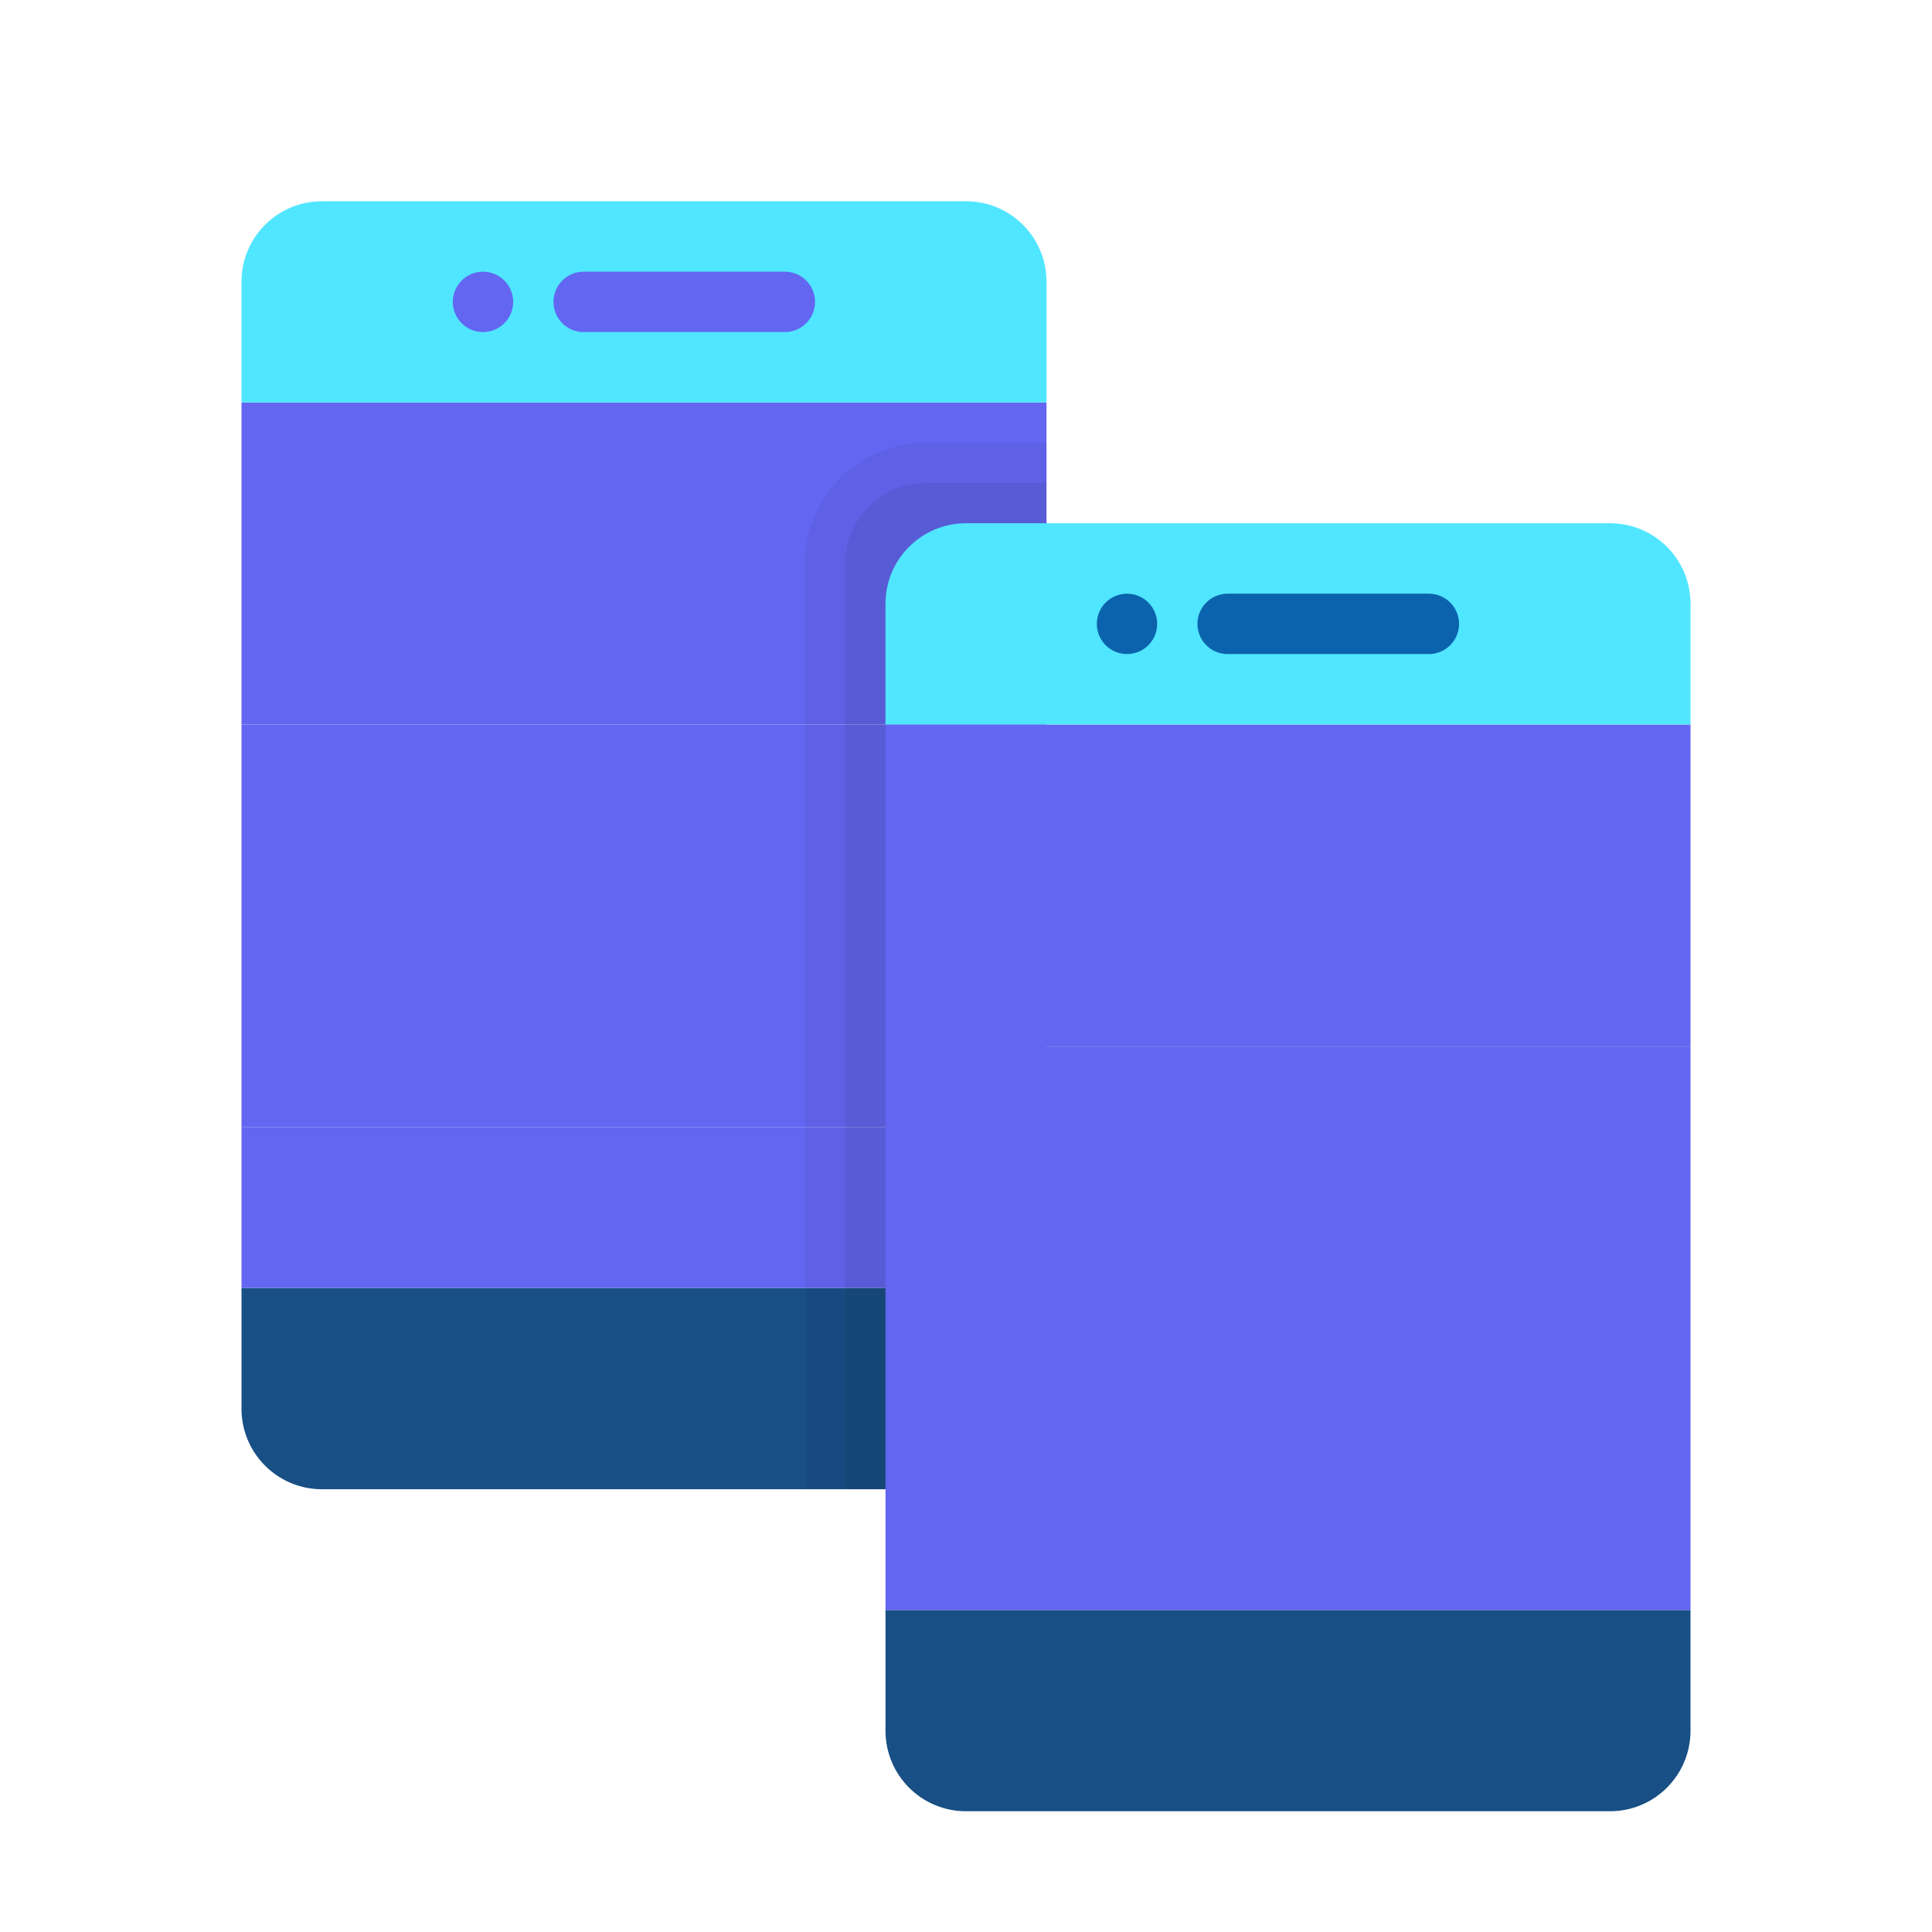 <svg width="48" height="48" viewBox="0 0 48 48" fill="none" xmlns="http://www.w3.org/2000/svg">
<path d="M26 32H6V35C6 36.105 6.895 37 8 37H24C25.105 37 26 36.105 26 35V32Z" fill="#184F85"/>
<path d="M26 28H6V32H26V28Z" fill="#6366F1"/>
<path d="M26 18H6V28H26V18Z" fill="#6366F1"/>
<path d="M26 10H6V18H26V10Z" fill="#6366F1"/>
<path d="M26 10H6V7C6 5.895 6.895 5 8 5H24C25.105 5 26 5.895 26 7V10Z" fill="#50E6FF"/>
<path d="M12 8.25C12.414 8.25 12.75 7.914 12.75 7.5C12.75 7.086 12.414 6.75 12 6.75C11.586 6.75 11.25 7.086 11.25 7.5C11.25 7.914 11.586 8.25 12 8.25Z" fill="#6366F1"/>
<path d="M19.5 6.75C19.306 6.75 14.694 6.75 14.5 6.75C14.086 6.75 13.75 7.086 13.75 7.5C13.75 7.914 14.086 8.25 14.5 8.25C14.694 8.25 19.306 8.25 19.5 8.25C19.914 8.25 20.25 7.914 20.25 7.5C20.25 7.086 19.914 6.75 19.5 6.75Z" fill="#6366F1"/>
<path opacity="0.07" d="M26 37V12H23C21.895 12 21 12.895 21 14V37H26Z" fill="black"/>
<path opacity="0.05" d="M26 37V11H23C21.343 11 20 12.343 20 14V37H26Z" fill="black"/>
<path d="M42 40H22V43C22 44.105 22.895 45 24 45H40C41.105 45 42 44.105 42 43V40Z" fill="#184F85"/>
<path d="M42 36H22V40H42V36Z" fill="#6366F1"/>
<path d="M42 26H22V36H42V26Z" fill="#6366F1"/>
<path d="M42 18H22V26H42V18Z" fill="#6366F1"/>
<path d="M42 18H22V15C22 13.895 22.895 13 24 13H40C41.105 13 42 13.895 42 15V18Z" fill="#50E6FF"/>
<path d="M28 16.25C28.414 16.25 28.75 15.914 28.75 15.5C28.75 15.086 28.414 14.75 28 14.75C27.586 14.75 27.25 15.086 27.25 15.5C27.25 15.914 27.586 16.25 28 16.25Z" fill="#0C63AD"/>
<path d="M35.5 14.75C35.306 14.75 30.694 14.75 30.5 14.75C30.086 14.75 29.75 15.086 29.75 15.5C29.75 15.914 30.086 16.25 30.5 16.25C30.694 16.25 35.306 16.25 35.5 16.25C35.914 16.25 36.25 15.914 36.25 15.5C36.25 15.086 35.914 14.75 35.5 14.75Z" fill="#0C63AD"/>
</svg>
